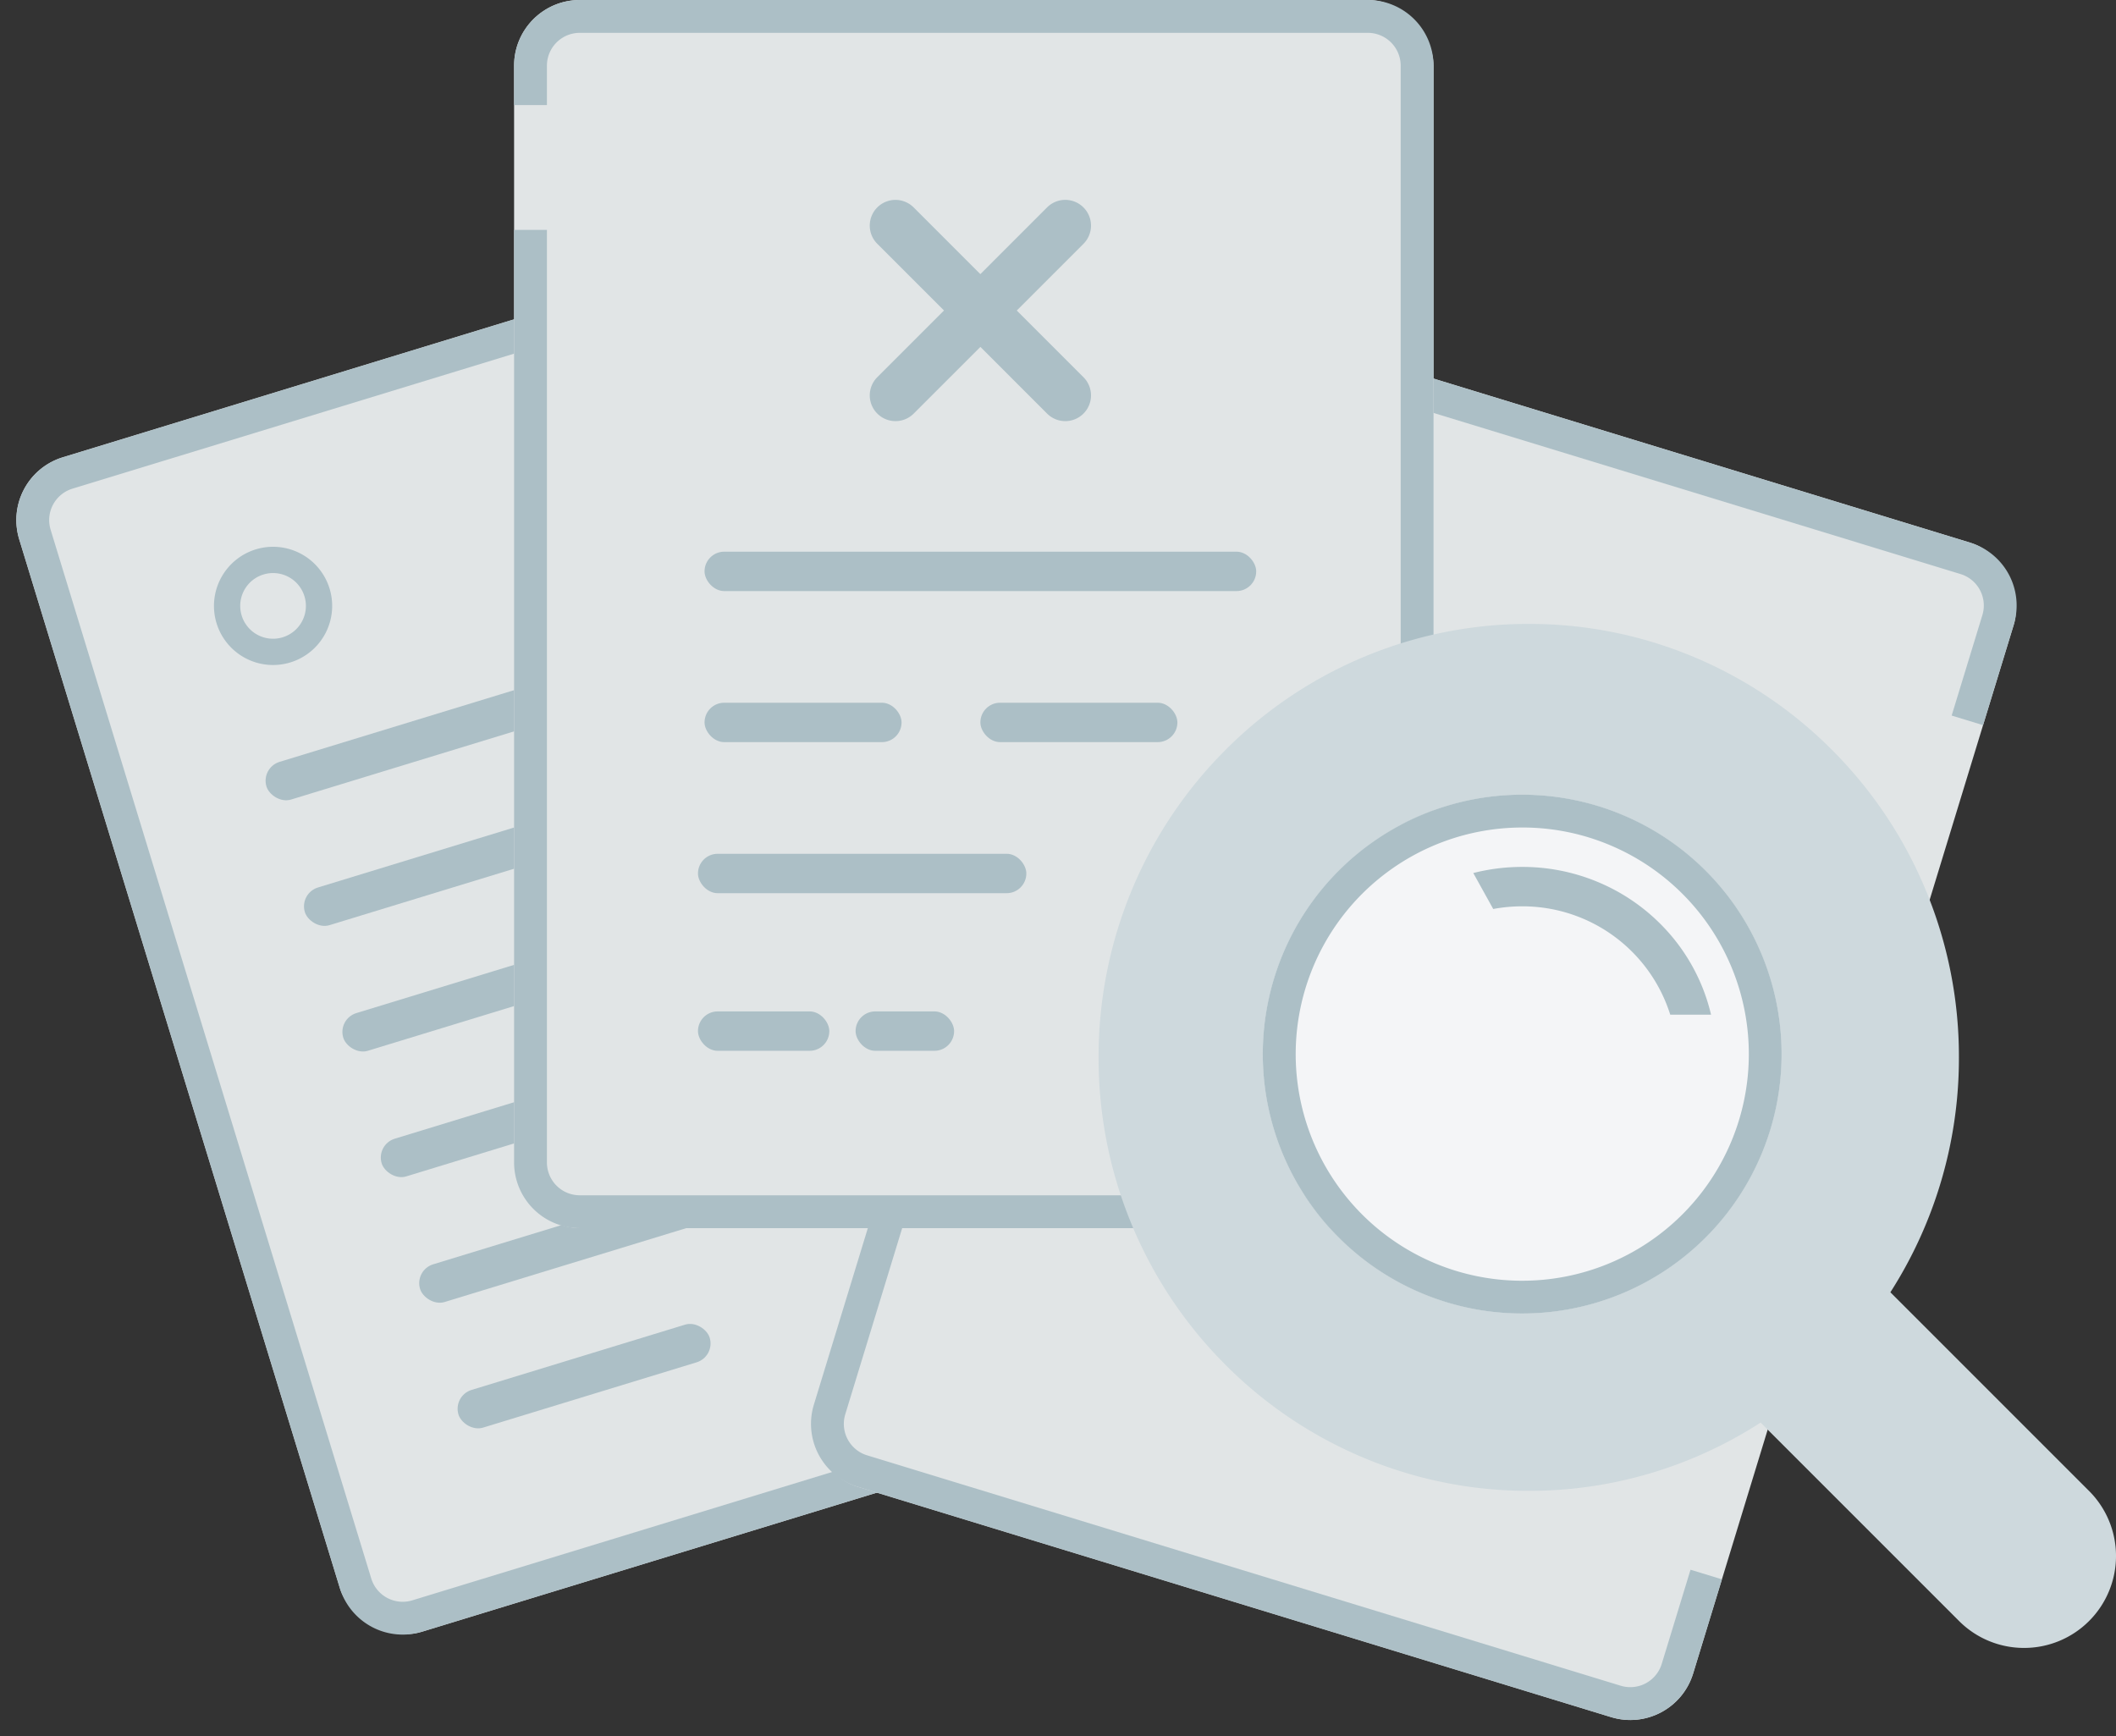 <svg xmlns="http://www.w3.org/2000/svg" width="322.196" height="264.381" viewBox="0 0 322.196 264.381">
  <rect x="0" y="0" width="322.196" height="264.381" fill="#333333" stroke="none"/>
  <g id="not-content" transform="translate(-484.722 -583)">
    <g id="Grupo_4" data-name="Grupo 4" transform="translate(14.946 189.538) rotate(-17)">
      <rect id="Retângulo_57" data-name="Retângulo 57" width="140" height="187" rx="10" transform="translate(313 583)" fill="#e1e5e6"/>
      <g id="Grupo_2" data-name="Grupo 2">
        <path id="Elipse_41" data-name="Elipse 41" d="M5,0a5,5,0,1,0,5,5A5,5,0,0,0,5,0M5-4A9,9,0,1,1-4,5,9.01,9.01,0,0,1,5-4Z" transform="translate(342 609)" fill="#acbfc6"/>
        <rect id="Retângulo_58" data-name="Retângulo 58" width="90" height="6" rx="3" transform="translate(338 637)" fill="#acbfc6"/>
        <rect id="Retângulo_59" data-name="Retângulo 59" width="90" height="6" rx="3" transform="translate(338 657)" fill="#acbfc6"/>
        <rect id="Retângulo_60" data-name="Retângulo 60" width="90" height="6" rx="3" transform="translate(338 677)" fill="#acbfc6"/>
        <rect id="Retângulo_61" data-name="Retângulo 61" width="90" height="6" rx="3" transform="translate(338 697)" fill="#acbfc6"/>
        <rect id="Retângulo_62" data-name="Retângulo 62" width="90" height="6" rx="3" transform="translate(338 717)" fill="#acbfc6"/>
        <rect id="Retângulo_63" data-name="Retângulo 63" width="40" height="6" rx="3" transform="translate(338 737)" fill="#acbfc6"/>
        <path id="Subtração_3" data-name="Subtração 3" d="M-2584,302h-73a10.012,10.012,0,0,1-10-10V125a10.011,10.011,0,0,1,10-10h120a10.011,10.011,0,0,1,10,10V258h-5V125a5.006,5.006,0,0,0-5-5h-120a5.006,5.006,0,0,0-5,5V292a5.006,5.006,0,0,0,5,5h73v5Z" transform="translate(2980 468)" fill="#acbfc6"/>
      </g>
    </g>
    <g id="Grupo_3" data-name="Grupo 3" transform="translate(53.372 -167.604) rotate(17)">
      <rect id="Retângulo_65" data-name="Retângulo 65" width="140" height="187" rx="10" transform="translate(813 583)" fill="#e1e5e6"/>
      <path id="Subtração_4" data-name="Subtração 4" d="M-2537,302h-120a10.012,10.012,0,0,1-10-10V125a10.011,10.011,0,0,1,10-10h120a10.011,10.011,0,0,1,10,10v16h-5V125a5.006,5.006,0,0,0-5-5h-120a5.006,5.006,0,0,0-5,5V292a5.006,5.006,0,0,0,5,5h120a5.006,5.006,0,0,0,5-5V277h5v15A10.012,10.012,0,0,1-2537,302Z" transform="translate(3480 468)" fill="#acbfc6"/>
    </g>
    <g id="Grupo_6" data-name="Grupo 6">
      <rect id="Retângulo_47" data-name="Retângulo 47" width="140" height="187" rx="10" transform="translate(563 583)" fill="#e1e5e6"/>
      <g id="Grupo_5" data-name="Grupo 5">
        <g id="Grupo_1" data-name="Grupo 1">
          <rect id="Retângulo_48" data-name="Retângulo 48" width="84" height="6" rx="3" transform="translate(592 667)" fill="#acbfc6"/>
          <rect id="Retângulo_49" data-name="Retângulo 49" width="30" height="6" rx="3" transform="translate(592 690)" fill="#acbfc6"/>
          <rect id="Retângulo_50" data-name="Retângulo 50" width="30" height="6" rx="3" transform="translate(634 690)" fill="#acbfc6"/>
          <rect id="Retângulo_51" data-name="Retângulo 51" width="50" height="6" rx="3" transform="translate(591 713)" fill="#acbfc6"/>
          <rect id="Retângulo_52" data-name="Retângulo 52" width="20" height="6" rx="3" transform="translate(591 737)" fill="#acbfc6"/>
          <rect id="Retângulo_53" data-name="Retângulo 53" width="15" height="6" rx="3" transform="translate(615 737)" fill="#acbfc6"/>
          <path id="União_1" data-name="União 1" d="M-2648.721,155.475V141.113h-14.362A3.917,3.917,0,0,1-2667,137.2a3.916,3.916,0,0,1,3.917-3.917h14.362V118.917A3.916,3.916,0,0,1-2644.8,115a3.917,3.917,0,0,1,3.918,3.917v14.362h14.362a3.917,3.917,0,0,1,3.917,3.917,3.917,3.917,0,0,1-3.917,3.917h-14.362v14.362a3.918,3.918,0,0,1-3.918,3.917A3.917,3.917,0,0,1-2648.721,155.475Z" transform="translate(2601.171 2403.423) rotate(45)" fill="#acbfc6"/>
        </g>
        <path id="Subtração_2" data-name="Subtração 2" d="M-2523,302h-120a10.012,10.012,0,0,1-10-10V150h5V292a5.006,5.006,0,0,0,5,5h120a5.006,5.006,0,0,0,5-5V125a5.006,5.006,0,0,0-5-5h-120a5.006,5.006,0,0,0-5,5v6h-5v-6a10.011,10.011,0,0,1,10-10h120a10.011,10.011,0,0,1,10,10V292A10.012,10.012,0,0,1-2523,302Z" transform="translate(3216 468)" fill="#acbfc6"/>
      </g>
    </g>
    <g id="Grupo_8" data-name="Grupo 8">
      <circle id="Elipse_41-2" data-name="Elipse 41" cx="39.5" cy="39.5" r="39.5" transform="translate(677 704)" fill="#f4f5f7"/>
      <path id="União_2" data-name="União 2" d="M-2535.981,266.818l-30.211-30.211a65.2,65.2,0,0,1-9.812,5.207A64.664,64.664,0,0,1-2601.5,247a64.668,64.668,0,0,1-25.5-5.187,65.264,65.264,0,0,1-20.82-14.144,65.8,65.8,0,0,1-14.037-20.979A66.024,66.024,0,0,1-2667,181a66.025,66.025,0,0,1,5.147-25.691,65.814,65.814,0,0,1,14.037-20.979A65.261,65.261,0,0,1-2627,120.187,64.668,64.668,0,0,1-2601.5,115a64.663,64.663,0,0,1,25.5,5.187,65.264,65.264,0,0,1,20.82,14.143,65.835,65.835,0,0,1,14.037,20.979A66.021,66.021,0,0,1-2536,181a66.019,66.019,0,0,1-5.147,25.69,66.01,66.01,0,0,1-5.288,10.076l30.253,30.253a14,14,0,0,1,0,19.8,13.959,13.959,0,0,1-9.9,4.1A13.956,13.956,0,0,1-2535.981,266.818ZM-2642,180.5a39.544,39.544,0,0,0,39.5,39.5,39.545,39.545,0,0,0,39.5-39.5,39.545,39.545,0,0,0-39.5-39.5A39.544,39.544,0,0,0-2642,180.5Z" transform="translate(3319 563)" fill="#ced9dd"/>
      <g id="Grupo_7" data-name="Grupo 7">
        <path id="Subtração_7" data-name="Subtração 7" d="M-2598.742,137.5h-6.213A23.581,23.581,0,0,0-2627.5,121a24.15,24.15,0,0,0-4.411.406l-3.035-5.475A30.066,30.066,0,0,1-2627.5,115a29.753,29.753,0,0,1,11.482,2.279,29.452,29.452,0,0,1,9.377,6.215,28.864,28.864,0,0,1,6.322,9.218,28.535,28.535,0,0,1,1.576,4.788Z" transform="translate(3344 600)" fill="#acbfc6"/>
        <path id="Elipse_45" data-name="Elipse 45" d="M39.5,5A34.51,34.51,0,0,0,26.073,71.291,34.51,34.51,0,0,0,52.927,7.709,34.279,34.279,0,0,0,39.5,5m0-5A39.5,39.5,0,1,1,0,39.5,39.5,39.5,0,0,1,39.5,0Z" transform="translate(677 704)" fill="#acbfc6"/>
      </g>
    </g>
  </g>
</svg>
